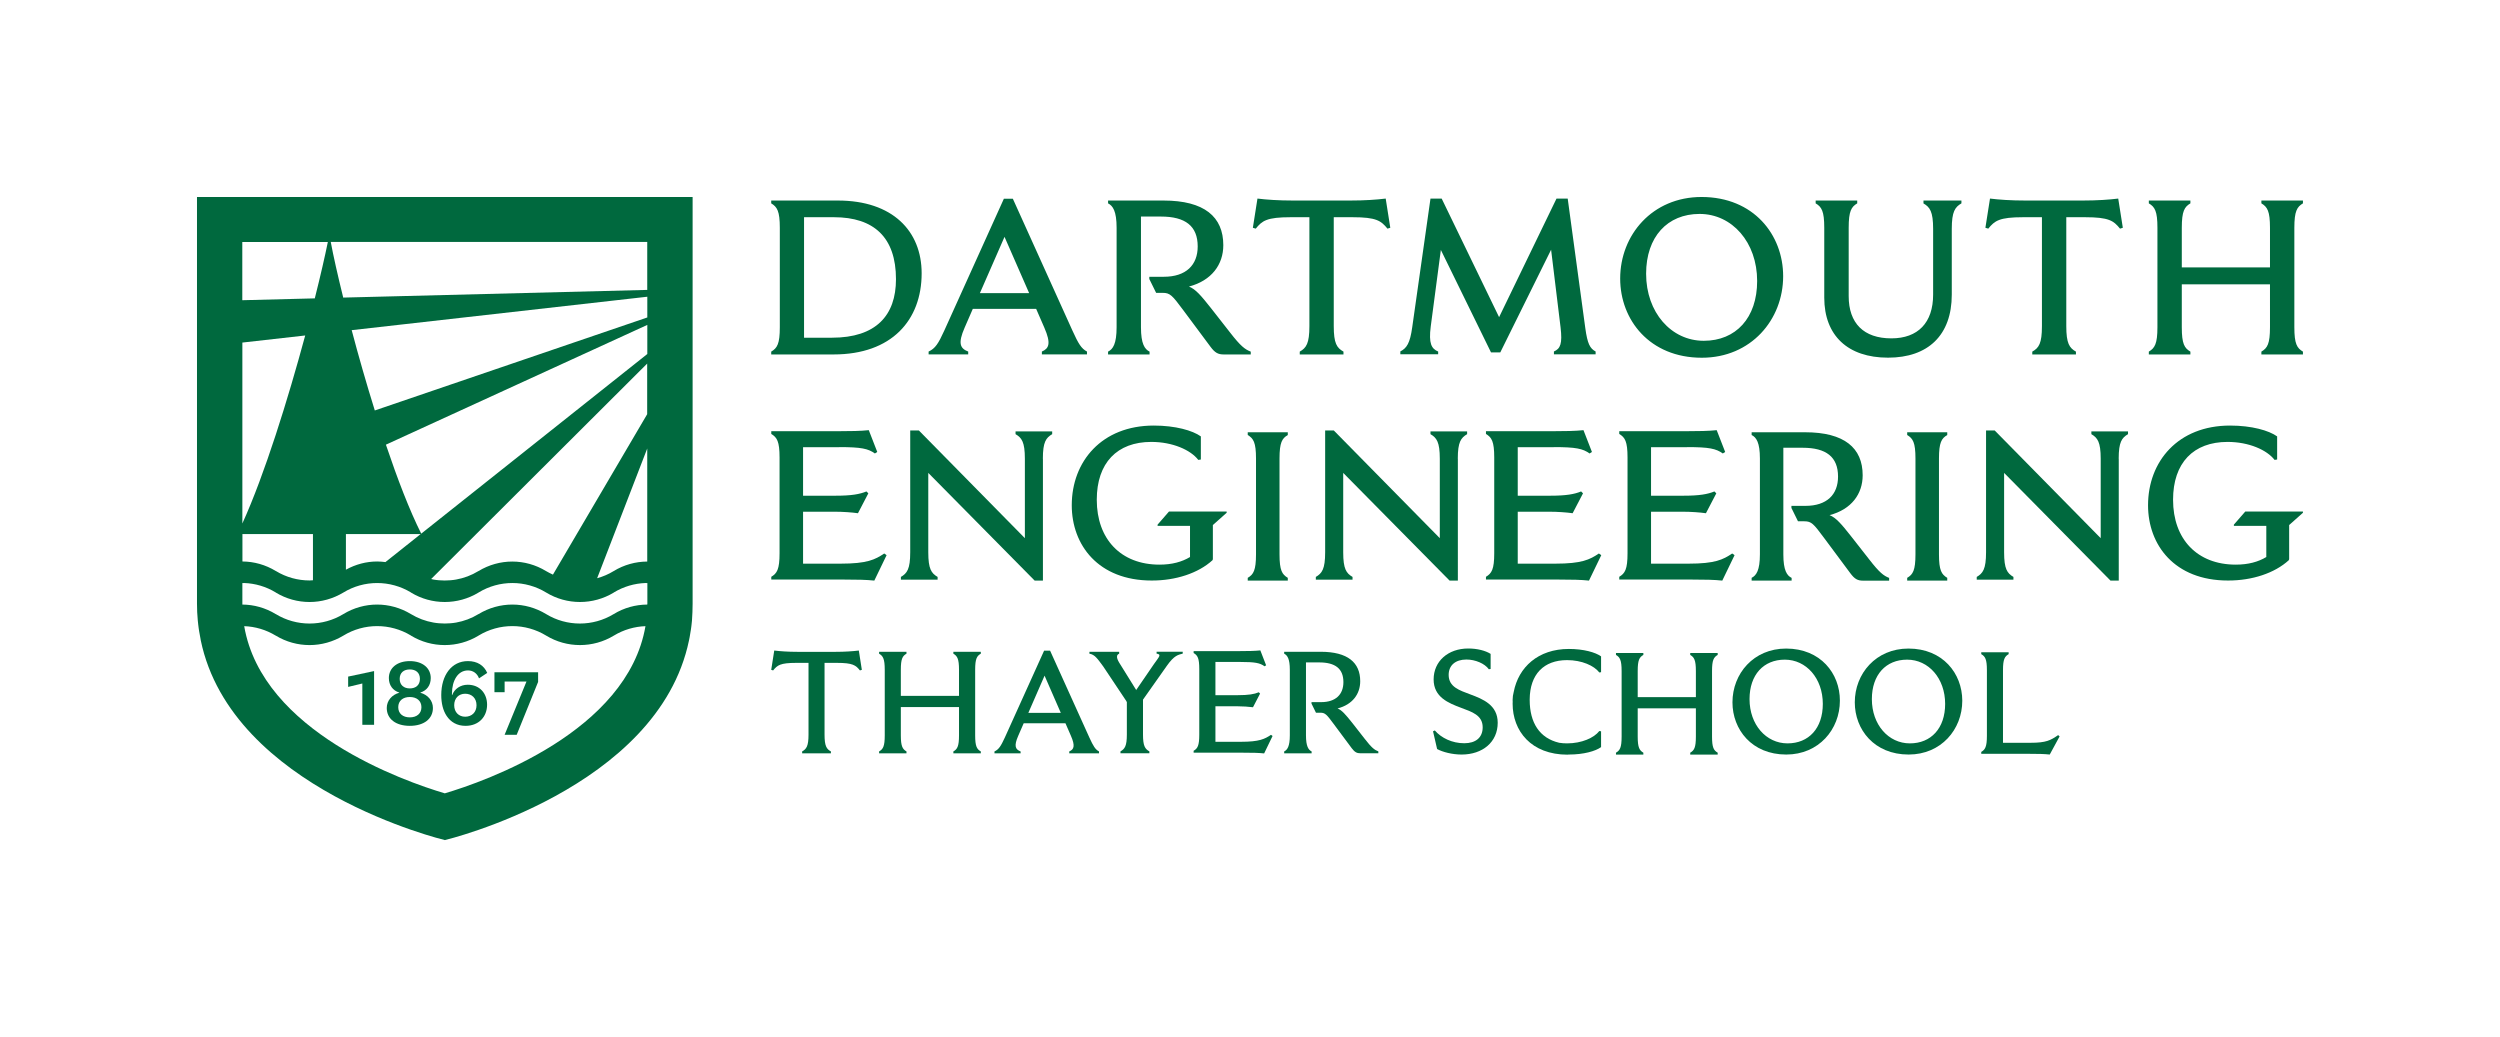 <?xml version="1.0" encoding="utf-8"?>
<!-- Generator: Adobe Illustrator 24.0.1, SVG Export Plug-In . SVG Version: 6.00 Build 0)  -->
<svg version="1.1" id="Layer_1" xmlns="http://www.w3.org/2000/svg" xmlns:xlink="http://www.w3.org/1999/xlink" x="0px" y="0px"
	 viewBox="0 0 380.73 157.93" style="enable-background:new 0 0 380.73 157.93;" xml:space="preserve">
<style type="text/css">
	.st0{fill:#00693E;}
</style>
<g>
	<path class="st0" d="M127.6,30.54h-10.15v0.43c0.9,0.54,1.31,1.17,1.31,3.72v15.14c0,2.55-0.4,3.18-1.31,3.72v0.43h9.51
		c8.84,0,13.4-5.22,13.4-12.36C140.36,35.19,135.94,30.54,127.6,30.54 M126.7,51.43h-4.25V33.08H127c6.1,0,9.45,3.08,9.45,9.44
		C136.45,48.05,133.4,51.43,126.7,51.43 M219.03,53.54c-1.04-0.43-1.47-1.24-1.14-3.82l1.54-11.66l7.64,15.61h1.41l7.74-15.64
		l1.44,11.82c0.3,2.51-0.03,3.25-1.01,3.68v0.43H243v-0.43c-0.87-0.47-1.24-1.17-1.57-3.55l-2.68-19.73h-1.71l-8.74,18.05
		l-8.74-18.05h-1.71l-2.78,19.59c-0.34,2.45-0.84,3.18-1.81,3.68v0.43h5.76V53.54z M204.59,53.54c-1.01-0.57-1.47-1.24-1.47-3.89
		V33.08h2.85c3.65,0,4.35,0.54,5.33,1.74l0.43-0.13l-0.7-4.45c-1.37,0.17-3.18,0.3-5.46,0.3h-8.61c-2.28,0-4.09-0.13-5.46-0.3
		l-0.7,4.45l0.44,0.13c0.97-1.2,1.67-1.74,5.32-1.74h2.85v16.58c0,2.65-0.47,3.32-1.47,3.89v0.43h6.66V53.54z M175.08,53.98h-6.33
		v-0.43c0.74-0.37,1.3-1.17,1.3-3.72V34.69c0-2.54-0.57-3.35-1.3-3.72v-0.43h8.44c6.23,0,9.11,2.48,9.11,6.8
		c0,2.95-1.78,5.39-5.23,6.3c1.01,0.4,1.84,1.37,3.38,3.32l2.88,3.68c1.61,2.08,2.28,2.58,3.15,2.91v0.43h-4.12
		c-0.87,0-1.34-0.27-2.01-1.17l-4.19-5.63c-1.64-2.21-1.98-2.58-3.08-2.58h-1.01l-1.04-2.11v-0.34h2.21c3.38,0,5.16-1.78,5.16-4.62
		c0-3.11-1.88-4.55-5.59-4.55h-3.05v16.85c0,2.55,0.57,3.35,1.31,3.72V53.98z M163.33,50.36l-9.08-20.09h-1.37l-9.08,20.09
		c-0.9,1.98-1.37,2.71-2.38,3.18v0.43h6.03v-0.43c-1.21-0.47-1.61-1.21-0.54-3.65l1.24-2.85h9.65l1.24,2.85
		c1.07,2.45,0.7,3.18-0.37,3.65v0.43h6.87v-0.43C164.67,53.08,164.23,52.34,163.33,50.36 M149.23,44.64l3.75-8.57l3.75,8.57H149.23z
		 M333.58,30.97c-0.9,0.54-1.31,1.17-1.31,3.72v6.03h13.43v-6.03c0-2.54-0.4-3.18-1.31-3.72v-0.43h6.33v0.43
		c-0.9,0.54-1.31,1.17-1.31,3.72v15.14c0,2.55,0.4,3.18,1.31,3.72v0.43h-6.33v-0.43c0.91-0.54,1.31-1.17,1.31-3.72V43.3h-13.43v6.53
		c0,2.55,0.4,3.18,1.31,3.72v0.43h-6.33v-0.43c0.9-0.54,1.31-1.17,1.31-3.72V34.69c0-2.54-0.4-3.18-1.31-3.72v-0.43h6.33V30.97z
		 M316.16,53.98h-6.66v-0.43c1.01-0.57,1.47-1.24,1.47-3.89V33.08h-2.85c-3.65,0-4.35,0.54-5.32,1.74l-0.44-0.13l0.7-4.45
		c1.37,0.17,3.18,0.3,5.46,0.3h8.61c2.28,0,4.09-0.13,5.46-0.3l0.7,4.45l-0.43,0.13c-0.97-1.2-1.67-1.74-5.33-1.74h-2.85v16.58
		c0,2.65,0.47,3.32,1.47,3.89V53.98z M292.92,30.54h5.79v0.43c-0.97,0.57-1.47,1.24-1.47,3.88v10.01c0,6.2-3.62,9.61-9.71,9.61
		c-6.13,0-9.71-3.38-9.71-9.14V34.69c0-2.54-0.4-3.18-1.31-3.72v-0.43h6.33v0.43c-0.9,0.54-1.3,1.17-1.3,3.72V45.1
		c0,4.12,2.28,6.43,6.5,6.43c4.05,0,6.36-2.38,6.36-6.66V34.86c0-2.65-0.5-3.32-1.47-3.88V30.54z M259.13,30
		c-7.5,0-12.39,5.79-12.39,12.42c0,6.3,4.49,12.06,12.43,12.06c7.5,0,12.39-5.79,12.39-12.42C271.56,35.76,267.07,30,259.13,30
		 M259.47,51.9c-4.96,0-8.78-4.32-8.78-10.21c0-5.63,3.25-9.11,8.14-9.11c4.96,0,8.77,4.32,8.77,10.21
		C267.6,48.42,264.36,51.9,259.47,51.9"/>
	<g>
		<path class="st0" d="M218.33,103.47c0,2.7,2.25,3.6,4.2,4.33c1.59,0.6,3.27,1.1,3.27,2.96c0,1.57-1.06,2.43-2.81,2.43
			c-1.83,0-3.49-0.8-4.48-1.95l-0.27,0.13l0.62,2.7c0.84,0.46,2.3,0.84,3.73,0.84c3.2,0,5.5-1.9,5.5-4.84c0-2.7-2.23-3.6-4.2-4.33
			c-1.59-0.6-3.27-1.11-3.27-2.96c0-1.46,1.04-2.34,2.7-2.34c1.35,0,2.78,0.6,3.42,1.48l0.27-0.04v-2.3
			c-0.77-0.49-2.03-0.82-3.4-0.82C220.52,98.76,218.33,100.71,218.33,103.47"/>
		<path class="st0" d="M238.92,114.91c2.26,0,4.05-0.51,4.91-1.13v-2.41l-0.27-0.04c-0.8,1.04-2.68,1.88-4.91,1.88
			c-0.42,0-0.81-0.03-1.19-0.09c-3.04-0.71-4.49-3.1-4.5-6.5c0-0.03,0-0.07,0-0.1c0.02-3.82,2.14-5.99,5.69-5.99
			c2.24,0,4.12,0.84,4.91,1.88l0.27-0.04v-2.41c-0.86-0.62-2.66-1.13-4.91-1.13c-4.69,0-7.67,2.8-8.39,6.53
			c-0.11,0.4-0.17,0.82-0.17,1.24c0,0.09,0.01,0.18,0.01,0.28c0,0.09-0.01,0.18-0.01,0.28c0,4.14,2.8,7.77,8.38,7.77l0-0.01
			C238.8,114.91,238.86,114.91,238.92,114.91"/>
		<path class="st0" d="M250.27,99.74c-0.6,0.35-0.86,0.77-0.86,2.45v3.98h8.86v-3.98c0-1.68-0.27-2.1-0.86-2.45v-0.29h4.18v0.29
			c-0.6,0.35-0.86,0.77-0.86,2.45v9.99c0,1.68,0.26,2.1,0.86,2.45v0.29h-4.18v-0.29c0.6-0.35,0.86-0.77,0.86-2.45v-4.31h-8.86v4.31
			c0,1.68,0.27,2.1,0.86,2.45v0.29h-4.17v-0.29c0.6-0.35,0.86-0.77,0.86-2.45v-9.99c0-1.68-0.27-2.1-0.86-2.45v-0.29h4.17V99.74z"/>
		<path class="st0" d="M272.01,98.77c-4.95,0-8.17,3.82-8.17,8.19c0,4.15,2.96,7.95,8.19,7.95c4.95,0,8.17-3.82,8.17-8.2
			C280.21,102.56,277.25,98.77,272.01,98.77 M272.23,113.21c-3.27,0-5.79-2.85-5.79-6.74c0-3.71,2.14-6.01,5.37-6.01
			c3.27,0,5.79,2.85,5.79,6.74C277.6,110.91,275.46,113.21,272.23,113.21"/>
		<path class="st0" d="M290.64,98.77c-4.95,0-8.17,3.82-8.17,8.19c0,4.15,2.96,7.95,8.2,7.95c4.95,0,8.17-3.82,8.17-8.2
			C298.83,102.56,295.87,98.77,290.64,98.77 M290.86,113.21c-3.27,0-5.79-2.85-5.79-6.74c0-3.71,2.14-6.01,5.37-6.01
			c3.27,0,5.79,2.85,5.79,6.74C296.23,110.91,294.08,113.21,290.86,113.21"/>
		<path class="st0" d="M312.16,114.91l1.5-2.76l-0.22-0.2c-1.15,0.8-1.83,1.17-4.2,1.17h-4.2v-11.05c0-1.68,0.26-2.1,0.86-2.45
			v-0.29h-4.17v0.29c0.6,0.35,0.86,0.77,0.86,2.45v9.99c0,1.68-0.27,2.1-0.86,2.45v0.29h7.16
			C310.4,114.8,311.32,114.82,312.16,114.91"/>
		<path class="st0" d="M126.56,114.73h-4.4v-0.29c0.66-0.38,0.97-0.82,0.97-2.56v-10.93h-1.88c-2.41,0-2.87,0.35-3.51,1.15
			l-0.29-0.09l0.46-2.94c0.91,0.11,2.1,0.2,3.6,0.2h5.68c1.5,0,2.7-0.09,3.6-0.2l0.46,2.94l-0.29,0.09c-0.64-0.8-1.1-1.15-3.51-1.15
			h-1.88v10.93c0,1.75,0.31,2.19,0.97,2.56V114.73z M138.05,99.55c-0.6,0.35-0.86,0.77-0.86,2.45v3.98h8.86V102
			c0-1.68-0.27-2.1-0.86-2.45v-0.29h4.18v0.29c-0.6,0.35-0.86,0.77-0.86,2.45v9.99c0,1.68,0.26,2.1,0.86,2.45v0.29h-4.18v-0.29
			c0.6-0.35,0.86-0.77,0.86-2.45v-4.31h-8.86v4.31c0,1.68,0.27,2.1,0.86,2.45v0.29h-4.17v-0.29c0.6-0.35,0.86-0.77,0.86-2.45V102
			c0-1.68-0.27-2.1-0.86-2.45v-0.29h4.17V99.55z"/>
		<path class="st0" d="M156.61,108.56l2.47-5.66l2.47,5.66H156.61z M165.91,112.34l-5.99-13.25h-0.91l-5.99,13.25
			c-0.6,1.3-0.91,1.79-1.57,2.1v0.29h3.98v-0.29c-0.79-0.31-1.06-0.8-0.35-2.41l0.82-1.88h6.36l0.82,1.88
			c0.71,1.61,0.46,2.1-0.24,2.41v0.29h4.53v-0.29C166.8,114.13,166.51,113.64,165.91,112.34"/>
		<path class="st0" d="M188.85,100.81c2.3,0,3.03,0.15,3.73,0.66l0.24-0.15l-0.88-2.27c-0.82,0.09-1.92,0.11-3.27,0.11h-6.89v0.29
			c0.6,0.35,0.86,0.77,0.86,2.45v9.99c0,1.68-0.26,2.1-0.86,2.45v0.29h7.47c1.5,0,2.43,0.02,3.27,0.11l1.28-2.65l-0.24-0.18
			c-0.95,0.64-1.79,1.06-4.55,1.06h-3.91v-5.41h3.31c0.84,0,1.79,0.07,2.41,0.15l1.08-2.08l-0.2-0.2c-0.68,0.29-1.57,0.44-3.18,0.44
			h-3.42v-5.06H188.85z"/>
		<path class="st0" d="M199.74,114.73h-4.17v-0.29c0.48-0.24,0.86-0.77,0.86-2.45V102c0-1.68-0.38-2.21-0.86-2.45v-0.29h5.57
			c4.11,0,6.01,1.64,6.01,4.48c0,1.95-1.17,3.56-3.45,4.15c0.66,0.27,1.21,0.91,2.23,2.19l1.9,2.43c1.06,1.37,1.5,1.7,2.08,1.92
			v0.29h-2.72c-0.57,0-0.88-0.18-1.33-0.77l-2.76-3.71c-1.08-1.46-1.3-1.7-2.03-1.7h-0.66l-0.68-1.39v-0.22h1.46
			c2.23,0,3.4-1.17,3.4-3.05c0-2.05-1.24-3-3.69-3h-2.01v11.11c0,1.68,0.38,2.21,0.86,2.45V114.73z"/>
		<path class="st0" d="M174.07,105.4v6.47c0,1.74,0.31,2.19,0.97,2.56v0.29h-4.4v-0.29c0.66-0.38,0.97-0.82,0.97-2.56v-6.47"/>
		<path class="st0" d="M173.97,106.59c0,0-2.7-4.36-3.18-5.12c-0.48-0.75-1.06-1.61-0.35-1.92v-0.29h-4.53v0.29
			c0.81,0.14,1.2,0.72,2.1,1.94l4.61,6.91"/>
		<path class="st0" d="M172.36,108.97c0,0,5-7.08,5.34-7.57c1.14-1.63,1.76-1.68,2.42-1.86v-0.29h-3.98v0.29
			c0.8,0.13,0.38,0.48-0.4,1.59l-3.74,5.46"/>
	</g>
	<g>
		<path class="st0" d="M127.79,68.09c3.36,0,4.42,0.23,5.45,0.97l0.36-0.23l-1.29-3.32c-1.19,0.13-2.81,0.16-4.78,0.16h-10.07v0.42
			c0.87,0.52,1.26,1.13,1.26,3.58v14.59c0,2.45-0.39,3.06-1.26,3.58v0.42h10.91c2.2,0,3.55,0.03,4.78,0.16l1.87-3.87l-0.36-0.26
			c-1.39,0.94-2.61,1.55-6.65,1.55h-5.71v-7.91h4.84c1.23,0,2.61,0.1,3.52,0.23l1.58-3.03l-0.29-0.29c-1,0.42-2.29,0.65-4.65,0.65
			h-5v-7.39H127.79z"/>
		<path class="st0" d="M256.92,68.09c3.36,0,4.42,0.23,5.45,0.97l0.36-0.23l-1.29-3.32c-1.19,0.13-2.81,0.16-4.78,0.16H246.6v0.42
			c0.87,0.52,1.26,1.13,1.26,3.58v14.59c0,2.45-0.39,3.06-1.26,3.58v0.42h10.91c2.2,0,3.55,0.03,4.78,0.16l1.87-3.87l-0.36-0.26
			c-1.39,0.94-2.61,1.55-6.65,1.55h-5.71v-7.91h4.84c1.23,0,2.61,0.1,3.52,0.23l1.58-3.03l-0.29-0.29c-1,0.42-2.29,0.65-4.65,0.65
			h-5v-7.39H256.92z"/>
		<path class="st0" d="M236.63,68.09c3.36,0,4.42,0.23,5.45,0.97l0.36-0.23l-1.29-3.32c-1.19,0.13-2.81,0.16-4.78,0.16H226.3v0.42
			c0.87,0.52,1.26,1.13,1.26,3.58v14.59c0,2.45-0.39,3.06-1.26,3.58v0.42h10.91c2.2,0,3.55,0.03,4.78,0.16l1.87-3.87l-0.36-0.26
			c-1.39,0.94-2.61,1.55-6.65,1.55h-5.71v-7.91h4.84c1.23,0,2.61,0.1,3.52,0.23l1.58-3.03l-0.29-0.29c-1,0.42-2.29,0.65-4.65,0.65
			h-5v-7.39H236.63z"/>
		<path class="st0" d="M158.82,69.86c0-2.55,0.48-3.19,1.42-3.74V65.7h-5.58v0.42c0.94,0.55,1.42,1.19,1.42,3.74v12.1l-16.14-16.4
			h-1.32v18.56c0,2.55-0.48,3.19-1.42,3.74v0.42h5.59v-0.42c-0.94-0.55-1.42-1.19-1.42-3.74v-12.1l16.2,16.4h1.26V69.86z"/>
		<path class="st0" d="M222.01,69.86c0-2.55,0.48-3.19,1.42-3.74V65.7h-5.58v0.42c0.94,0.55,1.42,1.19,1.42,3.74v12.1l-16.14-16.4
			h-1.32v18.56c0,2.55-0.48,3.19-1.42,3.74v0.42h5.59v-0.42c-0.94-0.55-1.42-1.19-1.42-3.74v-12.1l16.2,16.4h1.26V69.86z"/>
		<path class="st0" d="M322.66,69.86c0-2.55,0.48-3.19,1.42-3.74V65.7h-5.58v0.42c0.94,0.55,1.42,1.19,1.42,3.74v12.1l-16.14-16.4
			h-1.32v18.56c0,2.55-0.48,3.19-1.42,3.74v0.42h5.59v-0.42c-0.94-0.55-1.42-1.19-1.42-3.74v-12.1l16.2,16.4h1.26V69.86z"/>
		<path class="st0" d="M184.65,85.32l0.06-0.16v-5.2l2.1-1.87V77.9h-8.78l-1.74,2v0.19h4.94v4.74c-1.23,0.74-2.74,1.16-4.65,1.16
			c-5.87,0-9.55-3.87-9.55-9.88c0-5.62,3.1-8.81,8.3-8.81c3.26,0,6,1.23,7.16,2.74l0.39-0.06v-3.52c-1.26-0.9-3.87-1.65-7.17-1.65
			c-7.91,0-12.49,5.45-12.49,12.14c0,6.04,4.03,11.46,12.17,11.46C179.07,88.42,182.49,87.29,184.65,85.32"/>
		<path class="st0" d="M348.56,85.32l0.06-0.16v-5.2l2.1-1.87V77.9h-8.78l-1.74,2v0.19h4.94v4.74c-1.23,0.74-2.74,1.16-4.65,1.16
			c-5.87,0-9.55-3.87-9.55-9.88c0-5.62,3.1-8.81,8.3-8.81c3.26,0,6,1.23,7.16,2.74l0.39-0.06v-3.52c-1.26-0.9-3.87-1.65-7.17-1.65
			c-7.91,0-12.49,5.45-12.49,12.14c0,6.04,4.03,11.46,12.17,11.46C342.98,88.42,346.4,87.29,348.56,85.32"/>
		<path class="st0" d="M196.12,88c-0.87-0.52-1.26-1.13-1.26-3.58V69.83c0-2.45,0.39-3.07,1.26-3.58v-0.42h-6.1v0.42
			c0.87,0.52,1.26,1.13,1.26,3.58v14.59c0,2.45-0.39,3.07-1.26,3.58v0.42h6.1V88z"/>
		<path class="st0" d="M296.55,88c-0.87-0.52-1.26-1.13-1.26-3.58V69.83c0-2.45,0.39-3.07,1.26-3.58v-0.42h-6.1v0.42
			c0.87,0.52,1.26,1.13,1.26,3.58v14.59c0,2.45-0.39,3.07-1.26,3.58v0.42h6.1V88z"/>
		<path class="st0" d="M272.86,88.42h-6.1V88c0.71-0.36,1.26-1.13,1.26-3.58V69.83c0-2.45-0.55-3.23-1.26-3.58v-0.42h8.13
			c6,0,8.78,2.39,8.78,6.55c0,2.84-1.71,5.2-5.04,6.07c0.97,0.39,1.78,1.32,3.26,3.2l2.78,3.55c1.55,2,2.2,2.49,3.03,2.81v0.42
			h-3.97c-0.84,0-1.29-0.26-1.94-1.13l-4.03-5.42c-1.58-2.13-1.9-2.49-2.97-2.49h-0.97l-1-2.03v-0.32h2.13
			c3.26,0,4.97-1.71,4.97-4.46c0-3-1.81-4.39-5.39-4.39h-2.94v16.24c0,2.45,0.55,3.23,1.26,3.58V88.42z"/>
	</g>
	<g>
		<path class="st0" d="M105.48,91.93V30H30v61.93c0,0.87,0.04,1.72,0.12,2.56h0h0c0.01,0.15,0.03,0.31,0.05,0.46
			c0,0.03,0,0.06,0.01,0.08c0,0.01,0,0.02,0,0.03c0.02,0.19,0.04,0.37,0.07,0.56c0.01,0.11,0.03,0.23,0.05,0.34
			c0.01,0.08,0.02,0.17,0.04,0.25c0.02,0.13,0.05,0.25,0.07,0.38c0.04,0.26,0.09,0.53,0.14,0.78c0,0,0,0.01,0,0.01
			c0.01,0.04,0.02,0.08,0.02,0.12l0,0c4.69,22.69,37.18,30.44,37.18,30.44s32.48-7.74,37.18-30.42l0,0c0-0.01,0.01-0.03,0.01-0.04
			c0,0,0-0.01,0-0.01c0.03-0.15,0.06-0.3,0.09-0.45c0.07-0.38,0.14-0.76,0.19-1.15c0.03-0.14,0.05-0.29,0.06-0.43
			c0.01-0.08,0.02-0.17,0.03-0.25c0.02-0.15,0.04-0.3,0.05-0.46c0,0,0,0,0-0.01c0.01-0.07,0.02-0.13,0.02-0.19h0l0,0v0
			C105.44,93.67,105.48,92.81,105.48,91.93z M98.57,92.07C98.57,92.07,98.57,92.07,98.57,92.07C98.57,92.07,98.57,92.07,98.57,92.07
			c-1.77,0.01-3.54,0.49-5.11,1.45c-1.58,0.96-3.37,1.44-5.15,1.44c-1.78,0-3.57-0.48-5.14-1.44c-1.58-0.96-3.36-1.45-5.14-1.45
			c-1.79,0-3.57,0.49-5.15,1.45h-0.01c-1.06,0.65-2.22,1.08-3.4,1.29c-0.29,0.05-0.58,0.09-0.87,0.11c-0.57,0.05-1.15,0.05-1.73,0
			c-0.29-0.02-0.57-0.06-0.86-0.11c-1.2-0.21-2.36-0.64-3.43-1.29c-1.58-0.96-3.37-1.45-5.15-1.45c-1.78,0-3.57,0.49-5.14,1.45
			c-1.58,0.96-3.36,1.44-5.15,1.44c-1.78,0-3.57-0.48-5.14-1.44h-0.01c-1.56-0.95-3.32-1.44-5.08-1.45c0,0,0,0,0,0
			c0-0.05,0-0.1,0-0.15v-3.12c0.1,0,0.19-0.01,0.29-0.01c1.67,0.06,3.32,0.54,4.8,1.44L42,90.24c1.58,0.96,3.36,1.44,5.14,1.44
			c1.79,0,3.57-0.49,5.15-1.44c3.15-1.93,7.13-1.93,10.3-0.01v0.01c3.15,1.92,7.13,1.92,10.29,0l0.01-0.01
			c1.58-0.96,3.36-1.44,5.14-1.44c1.79,0,3.58,0.49,5.15,1.45c3.15,1.92,7.14,1.92,10.3,0v-0.01c1.48-0.9,3.15-1.38,4.82-1.44
			c0.1,0,0.19,0.01,0.29,0.01v3.12C98.57,91.98,98.57,92.03,98.57,92.07z M84.21,87.51c-0.36-0.16-0.71-0.34-1.05-0.54
			c-1.58-0.96-3.36-1.45-5.14-1.45c-1.79,0-3.57,0.49-5.15,1.45h-0.01c-1.06,0.65-2.22,1.08-3.4,1.29
			c-0.29,0.05-0.58,0.09-0.87,0.11c-0.57,0.05-1.15,0.05-1.73,0c-0.29-0.02-0.57-0.06-0.86-0.11c-0.12-0.02-0.23-0.05-0.34-0.08
			l32.9-32.81v7.71L84.21,87.51z M98.57,68.3v17.22c0,0,0,0,0,0c-1.77,0.01-3.54,0.49-5.11,1.45c-0.8,0.49-1.65,0.85-2.52,1.09
			L98.57,68.3z M98.57,53.92L64.15,81.27c-1.77-3.51-3.62-8.33-5.38-13.55l39.81-18.24V53.92z M52.67,81.33h11.4l-5.37,4.27
			c-0.42-0.05-0.84-0.09-1.26-0.09c-1.64,0-3.28,0.43-4.76,1.25V81.33z M98.57,48.35L57.08,62.51c-1.29-4.13-2.49-8.33-3.52-12.23
			l45.02-5.09V48.35z M36.91,79.72V52.17l9.57-1.08C43.86,60.78,40.31,72.25,36.91,79.72z M36.91,81.33h10.75v7.04
			c-0.17,0.01-0.34,0.03-0.51,0.03c-1.78,0-3.57-0.48-5.14-1.44h-0.01c-1.56-0.95-3.32-1.44-5.08-1.45c0,0,0,0,0,0V81.33z
			 M98.57,44.15l-46.3,1.17c-0.84-3.4-1.5-6.33-1.9-8.48h48.2V44.15z M49.93,36.85c-0.44,2.16-1.12,5.14-1.99,8.59l-11.04,0.28
			v-8.87H49.93z M67.74,120.82c-6.16-1.83-27.79-9.38-30.55-25.46c0,0,0,0,0,0c0,0,0,0,0,0c1.67,0.06,3.32,0.54,4.8,1.44L42,96.8
			c1.58,0.96,3.36,1.44,5.14,1.44c1.79,0,3.57-0.49,5.15-1.44c3.15-1.93,7.13-1.93,10.3-0.01v0.01c3.15,1.92,7.13,1.92,10.29,0
			l0.01-0.01c1.58-0.96,3.36-1.44,5.14-1.44c1.79,0,3.58,0.49,5.15,1.45c3.15,1.92,7.14,1.92,10.3,0V96.8
			c1.48-0.9,3.15-1.38,4.82-1.44l0,0C95.53,111.44,73.88,118.99,67.74,120.82z"/>
		<polygon class="st0" points="53.02,104.61 55.18,104.09 55.18,110.38 56.97,110.38 56.97,102.2 53.02,103.04 		"/>
		<polygon class="st0" points="75.3,105.42 76.85,105.42 76.85,103.79 80.18,103.79 76.85,111.9 78.69,111.9 81.95,103.85 
			81.95,102.38 75.3,102.38 		"/>
		<path class="st0" d="M64.02,105.5v-0.03c0.99-0.31,1.58-1.11,1.58-2.21c0-1.51-1.24-2.58-3.19-2.58c-1.96,0-3.19,1.07-3.19,2.58
			c0,1.1,0.6,1.9,1.58,2.21v0.03c-1.11,0.3-1.9,1.2-1.9,2.32c0,1.67,1.38,2.72,3.51,2.72c2.13,0,3.52-1.05,3.52-2.72
			C65.93,106.7,65.14,105.8,64.02,105.5z M62.41,101.95c0.89,0,1.54,0.47,1.54,1.44c0,0.96-0.65,1.45-1.54,1.45
			c-0.89,0-1.54-0.5-1.54-1.45C60.87,102.43,61.51,101.95,62.41,101.95z M62.41,109.25c-1.05,0-1.76-0.57-1.76-1.55
			c0-0.98,0.71-1.55,1.76-1.55c1.05,0,1.77,0.57,1.77,1.55C64.18,108.68,63.46,109.25,62.41,109.25z"/>
		<path class="st0" d="M71.27,102.1c0.76,0,1.4,0.44,1.68,1.21l1.25-0.83c-0.49-1.14-1.51-1.8-2.94-1.8c-2.49,0-4.06,2.15-4.06,5.17
			c0,1.23,0.26,2.34,0.82,3.18c0.62,0.93,1.57,1.51,2.88,1.51c2,0,3.28-1.37,3.28-3.22c0-1.71-1.11-3.04-2.95-3.04
			c-1.12,0-2.03,0.64-2.36,1.57h-0.04v-0.24C68.84,103.64,69.73,102.1,71.27,102.1z M70.84,105.65c1.01,0,1.73,0.68,1.73,1.75
			c0,1.07-0.72,1.75-1.73,1.75c-0.96,0-1.67-0.68-1.67-1.75C69.17,106.33,69.87,105.65,70.84,105.65z"/>
	</g>
</g>
</svg>
